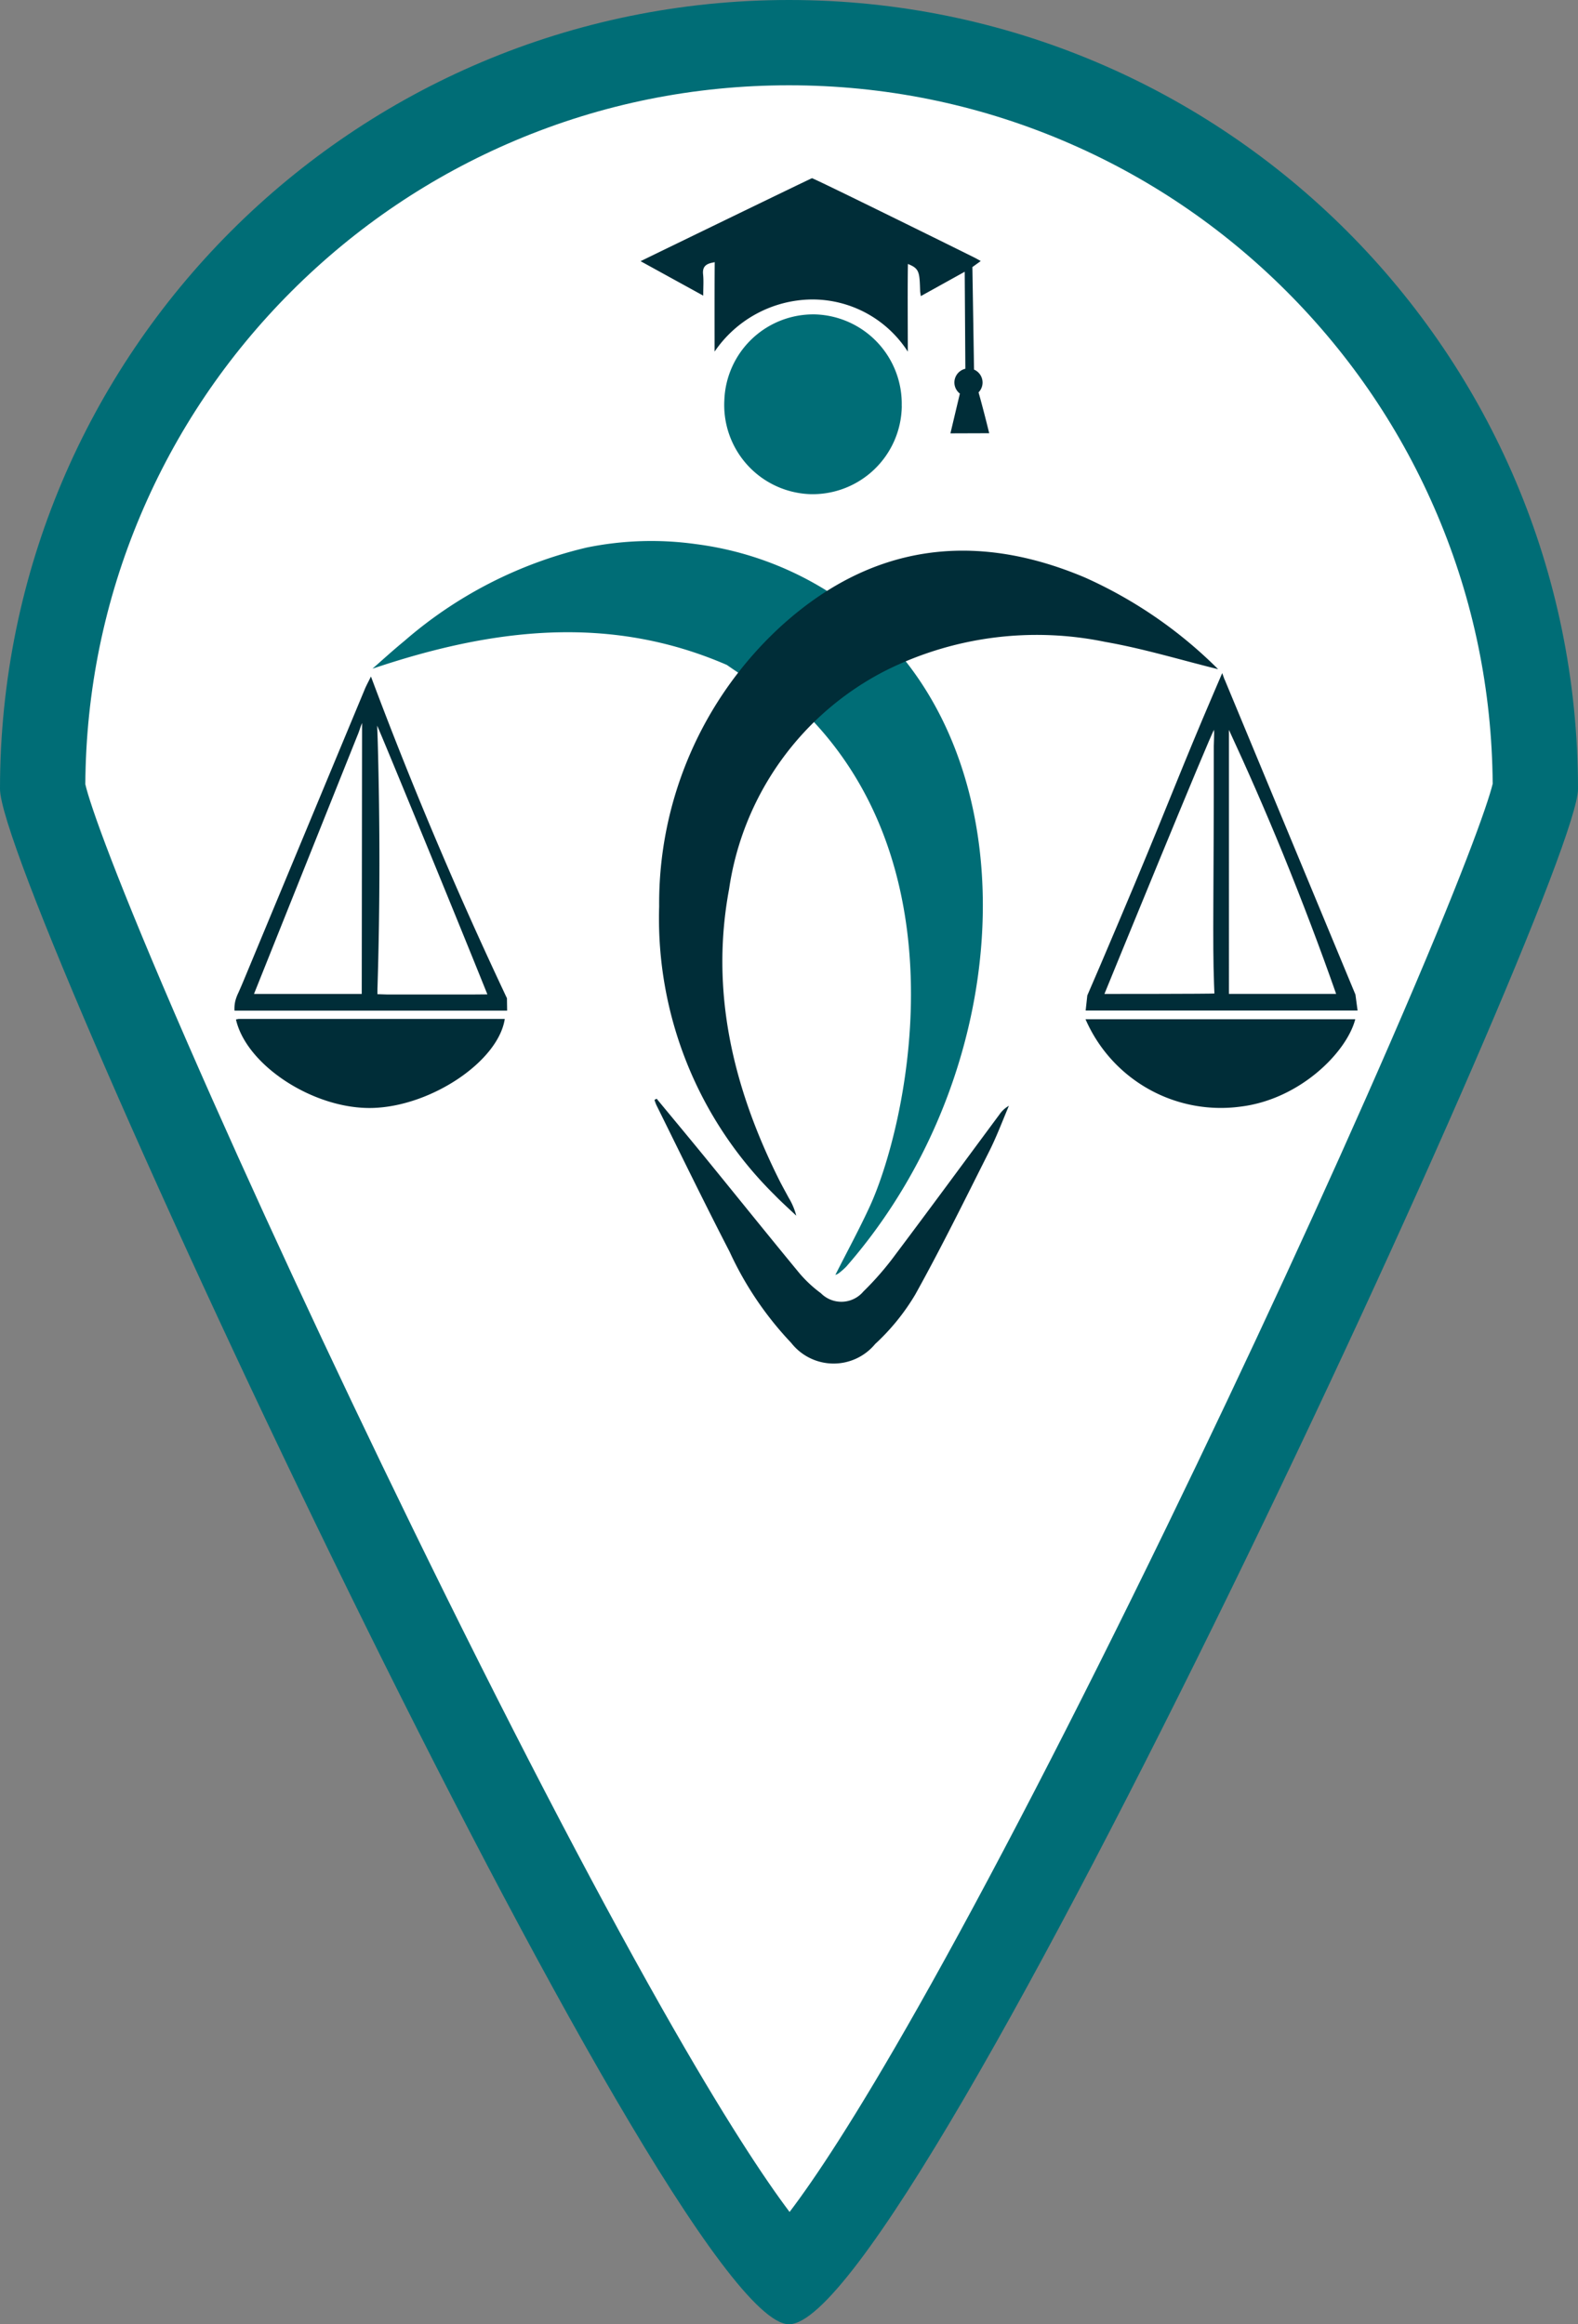 <svg xmlns="http://www.w3.org/2000/svg" width="74" height="109" viewBox="0 0 74 109">
  <rect x="0" y="0" width="74" height="109" fill="#808080" stroke="none"/>
  <g id="Сгруппировать_74" data-name="Сгруппировать 74" transform="translate(-618 -5025)">
    <g id="Контур_71" data-name="Контур 71" transform="translate(618 5025)" fill="#fff">
      <path d="M 37.017 106.776 C 36.614 106.406 35.869 105.598 34.653 103.865 C 33.307 101.947 31.663 99.296 29.768 95.985 C 26.366 90.041 22.203 82.059 17.728 72.903 C 13.802 64.867 9.827 56.298 6.823 49.393 C 2.412 39.254 2.032 37.225 2 36.963 C 2.005 32.25 2.93 27.679 4.75 23.377 C 6.512 19.21 9.036 15.466 12.251 12.251 C 15.466 9.036 19.209 6.512 23.377 4.75 C 27.691 2.925 32.274 2 37 2 C 41.726 2 46.309 2.925 50.623 4.75 C 54.791 6.512 58.534 9.036 61.749 12.251 C 64.964 15.466 67.488 19.21 69.25 23.377 C 71.069 27.677 71.994 32.244 72 36.954 C 71.908 37.647 70.797 41.006 67.175 49.36 C 64.151 56.334 60.19 64.911 56.308 72.892 C 51.834 82.091 47.678 90.083 44.291 96.003 C 39.881 103.71 37.806 106.069 37.017 106.776 Z" stroke="none"/>
      <path d="M 37 4 C 32.543 4 28.222 4.872 24.156 6.592 C 20.227 8.254 16.697 10.634 13.665 13.665 C 10.634 16.697 8.254 20.227 6.592 24.156 C 4.901 28.154 4.029 32.399 4.001 36.777 C 4.213 37.715 5.422 41.18 8.799 48.922 C 11.766 55.724 15.514 63.805 19.355 71.675 C 23.653 80.484 27.687 88.253 31.02 94.142 C 33.992 99.391 35.888 102.222 37.027 103.733 C 38.171 102.229 40.077 99.397 43.058 94.124 C 46.378 88.254 50.403 80.474 54.7 71.626 C 58.497 63.807 62.23 55.722 65.211 48.861 C 68.558 41.161 69.774 37.705 69.999 36.756 C 69.968 32.386 69.097 28.148 67.408 24.156 C 65.746 20.227 63.366 16.697 60.335 13.665 C 57.303 10.634 53.773 8.254 49.844 6.592 C 45.778 4.872 41.457 4 37 4 M 37 0 C 57.435 0 74 16.565 74 37 C 74 41.368 42.819 109 37 109 C 31.395 109 0 41.624 0 37 C 0 16.565 16.565 0 37 0 Z" stroke="none" fill="#006d76"/>
    </g>
    <g id="Сгруппировать_73" data-name="Сгруппировать 73" transform="translate(2651.333 5004.632)">
      <path id="Контур_2" data-name="Контур 2" d="M-1992.127,53.663a15.281,15.281,0,0,0-6.546-2.448,15.1,15.1,0,0,0-5.121.163,20.005,20.005,0,0,0-8.546,4.381c-.51.418-1,.863-1.495,1.3,5.547-1.871,11.071-2.586,16.618-.177,1.5,1.045,2.109,1.288,3.609,2.333l.378.241c7.119,7.531,4.367,19.209,2.726,22.8-.5,1.088-1.073,2.14-1.624,3.232a.659.659,0,0,0,.14-.065,3.131,3.131,0,0,0,.378-.331C-1983.176,75.432-1982.81,59.865-1992.127,53.663Z" transform="translate(-2.031 -5.331)" fill="#006d76"/>
      <path id="Контур_3" data-name="Контур 3" d="M-1969.961,57.226c-1.722-.424-3.489-.965-5.3-1.282a15.858,15.858,0,0,0-10.245,1.318,13.723,13.723,0,0,0-7.393,10.265c-.9,4.815.19,9.322,2.338,13.631.142.285.3.563.449.843a3.124,3.124,0,0,1,.361.851c-.337-.321-.686-.63-1.01-.965a18.225,18.225,0,0,1-5.419-13.541,17.633,17.633,0,0,1,5.645-13.075c4.221-3.883,9.063-4.571,14.321-2.347a20.929,20.929,0,0,1,6.247,4.3" transform="translate(-6.242 -5.473)" fill="#002d38"/>
      <path id="Контур_4" data-name="Контур 4" d="M-1983.843,41.414a4.183,4.183,0,0,1-4.3,4.129,4.181,4.181,0,0,1-4.021-4.4,4.173,4.173,0,0,1,4.29-4.029,4.192,4.192,0,0,1,4.028,4.3" transform="translate(-7.201 -2.001)" fill="#006d76"/>
      <path id="Контур_5" data-name="Контур 5" d="M-1963.395,59.5q3.068,7.39,6.135,14.779.052.372.1.746h-12.751c.026-.235.051-.471.077-.706.289-.667.513-1.189.629-1.461.618-1.448,1.14-2.684,1.608-3.8,1.705-4.076,2.147-5.325,3.722-9,.157-.368.287-.668.368-.857l.109.305m-5.633,14.742s5.04,0,5.157-.021c0-.074-.009-.235-.017-.439-.076-2.03-.006-4.328-.011-11.17,0-.152.028-.6.011-.753-.072-.015-5.14,12.382-5.14,12.382m5.838,0h5.028q-1.117-3.19-2.508-6.609c-.826-2.019-1.671-3.943-2.52-5.774Z" transform="translate(-12.51 -7.268)" fill="#002d38"/>
      <path id="Контур_6" data-name="Контур 6" d="M-1969.921,80.523h12.65c-.4,1.549-2.6,3.765-5.391,4.1a6.917,6.917,0,0,1-7.259-4.1" transform="translate(-12.507 -12.357)" fill="#002d38"/>
      <path id="Контур_7" data-name="Контур 7" d="M-2022.243,80.534a.658.658,0,0,1,.135-.029q6.234,0,12.47,0c-.3,1.98-3.431,4.09-6.182,4.175-2.73.084-5.925-1.973-6.423-4.145" transform="translate(-0.024 -12.353)" fill="#002d38"/>
      <path id="Контур_8" data-name="Контур 8" d="M-1992.765,37.672c0-1.134-.007-3.493.011-4.626a.405.405,0,0,1,.253-.286,14.777,14.777,0,0,1,8.38.005.53.53,0,0,1,.426.612c-.026.972-.009,3.17-.009,4.3a5.319,5.319,0,0,0-4.525-2.447,5.585,5.585,0,0,0-4.536,2.444" transform="translate(-7.057 -0.818)" fill="#002d38"/>
      <path id="Контур_9" data-name="Контур 9" d="M-2009.566,74.491c-.057-.121-.115-.242-.171-.364q-3.438-7.318-6.2-14.711c-.133.271-.228.442-.3.621q-2.829,6.8-5.655,13.6c-.083.2-.169.4-.258.6a2.091,2.091,0,0,0-.149.4,1.584,1.584,0,0,0-.037.448h12.785l-.009-.592m-6.81-.191h-5.052l4.856-12.134c.07-.156.141-.413.212-.569-.005,4.2-.01,8.5-.015,12.7m5.168.029q-1.986,0-3.972,0l-.461-.015c0-.129,0-.26.006-.39q.17-5.6.01-11.412c-.008-.29-.018-.5-.028-.789.088.157,3.513,8.478,5.169,12.6Z" transform="translate(0 -7.322)" fill="#002d38"/>
      <path id="Контур_10" data-name="Контур 10" d="M-1980.976,40.687q-.189-.779-.407-1.584c-.03-.112-.062-.222-.093-.334a.661.661,0,0,0,.188-.461.663.663,0,0,0-.4-.608q-.038-2.4-.077-4.807l.391-.282-.1-.058s-.1-.057-.2-.108c-.455-.228-7.42-3.669-7.613-3.72-.063.016-7.749,3.748-8.038,3.892l2.938,1.615c0-.4.024-.7-.007-1-.035-.34.118-.48.426-.544.557-.114,1.107-.27,1.667-.365a14.506,14.506,0,0,1,7.011.254c1.042.337,1.039.346,1.074,1.424,0,.064.016.127.032.254l2.059-1.143q.015,2.275.03,4.55a.662.662,0,0,0-.514.644.657.657,0,0,0,.257.52q-.222.933-.443,1.865l1.824-.006" transform="translate(-5.968 0)" fill="#002d38"/>
      <path id="Контур_11" data-name="Контур 11" d="M-1996.371,85.413c.748.906,1.5,1.808,2.245,2.719,1.489,1.825,2.963,3.661,4.463,5.479a5.927,5.927,0,0,0,1,.929,1.347,1.347,0,0,0,1.987-.077,14.081,14.081,0,0,0,1.518-1.75c1.638-2.178,3.249-4.374,4.872-6.563a1.313,1.313,0,0,1,.438-.4c-.3.708-.57,1.432-.915,2.12-1.135,2.256-2.25,4.524-3.479,6.736a10.345,10.345,0,0,1-1.878,2.315,2.526,2.526,0,0,1-3.937-.053,15.774,15.774,0,0,1-2.885-4.267c-1.178-2.28-2.3-4.588-3.437-6.886a2.367,2.367,0,0,1-.089-.241l.1-.056" transform="translate(-6.173 -13.524)" fill="#002d38"/>
    </g>
  </g>
</svg>
